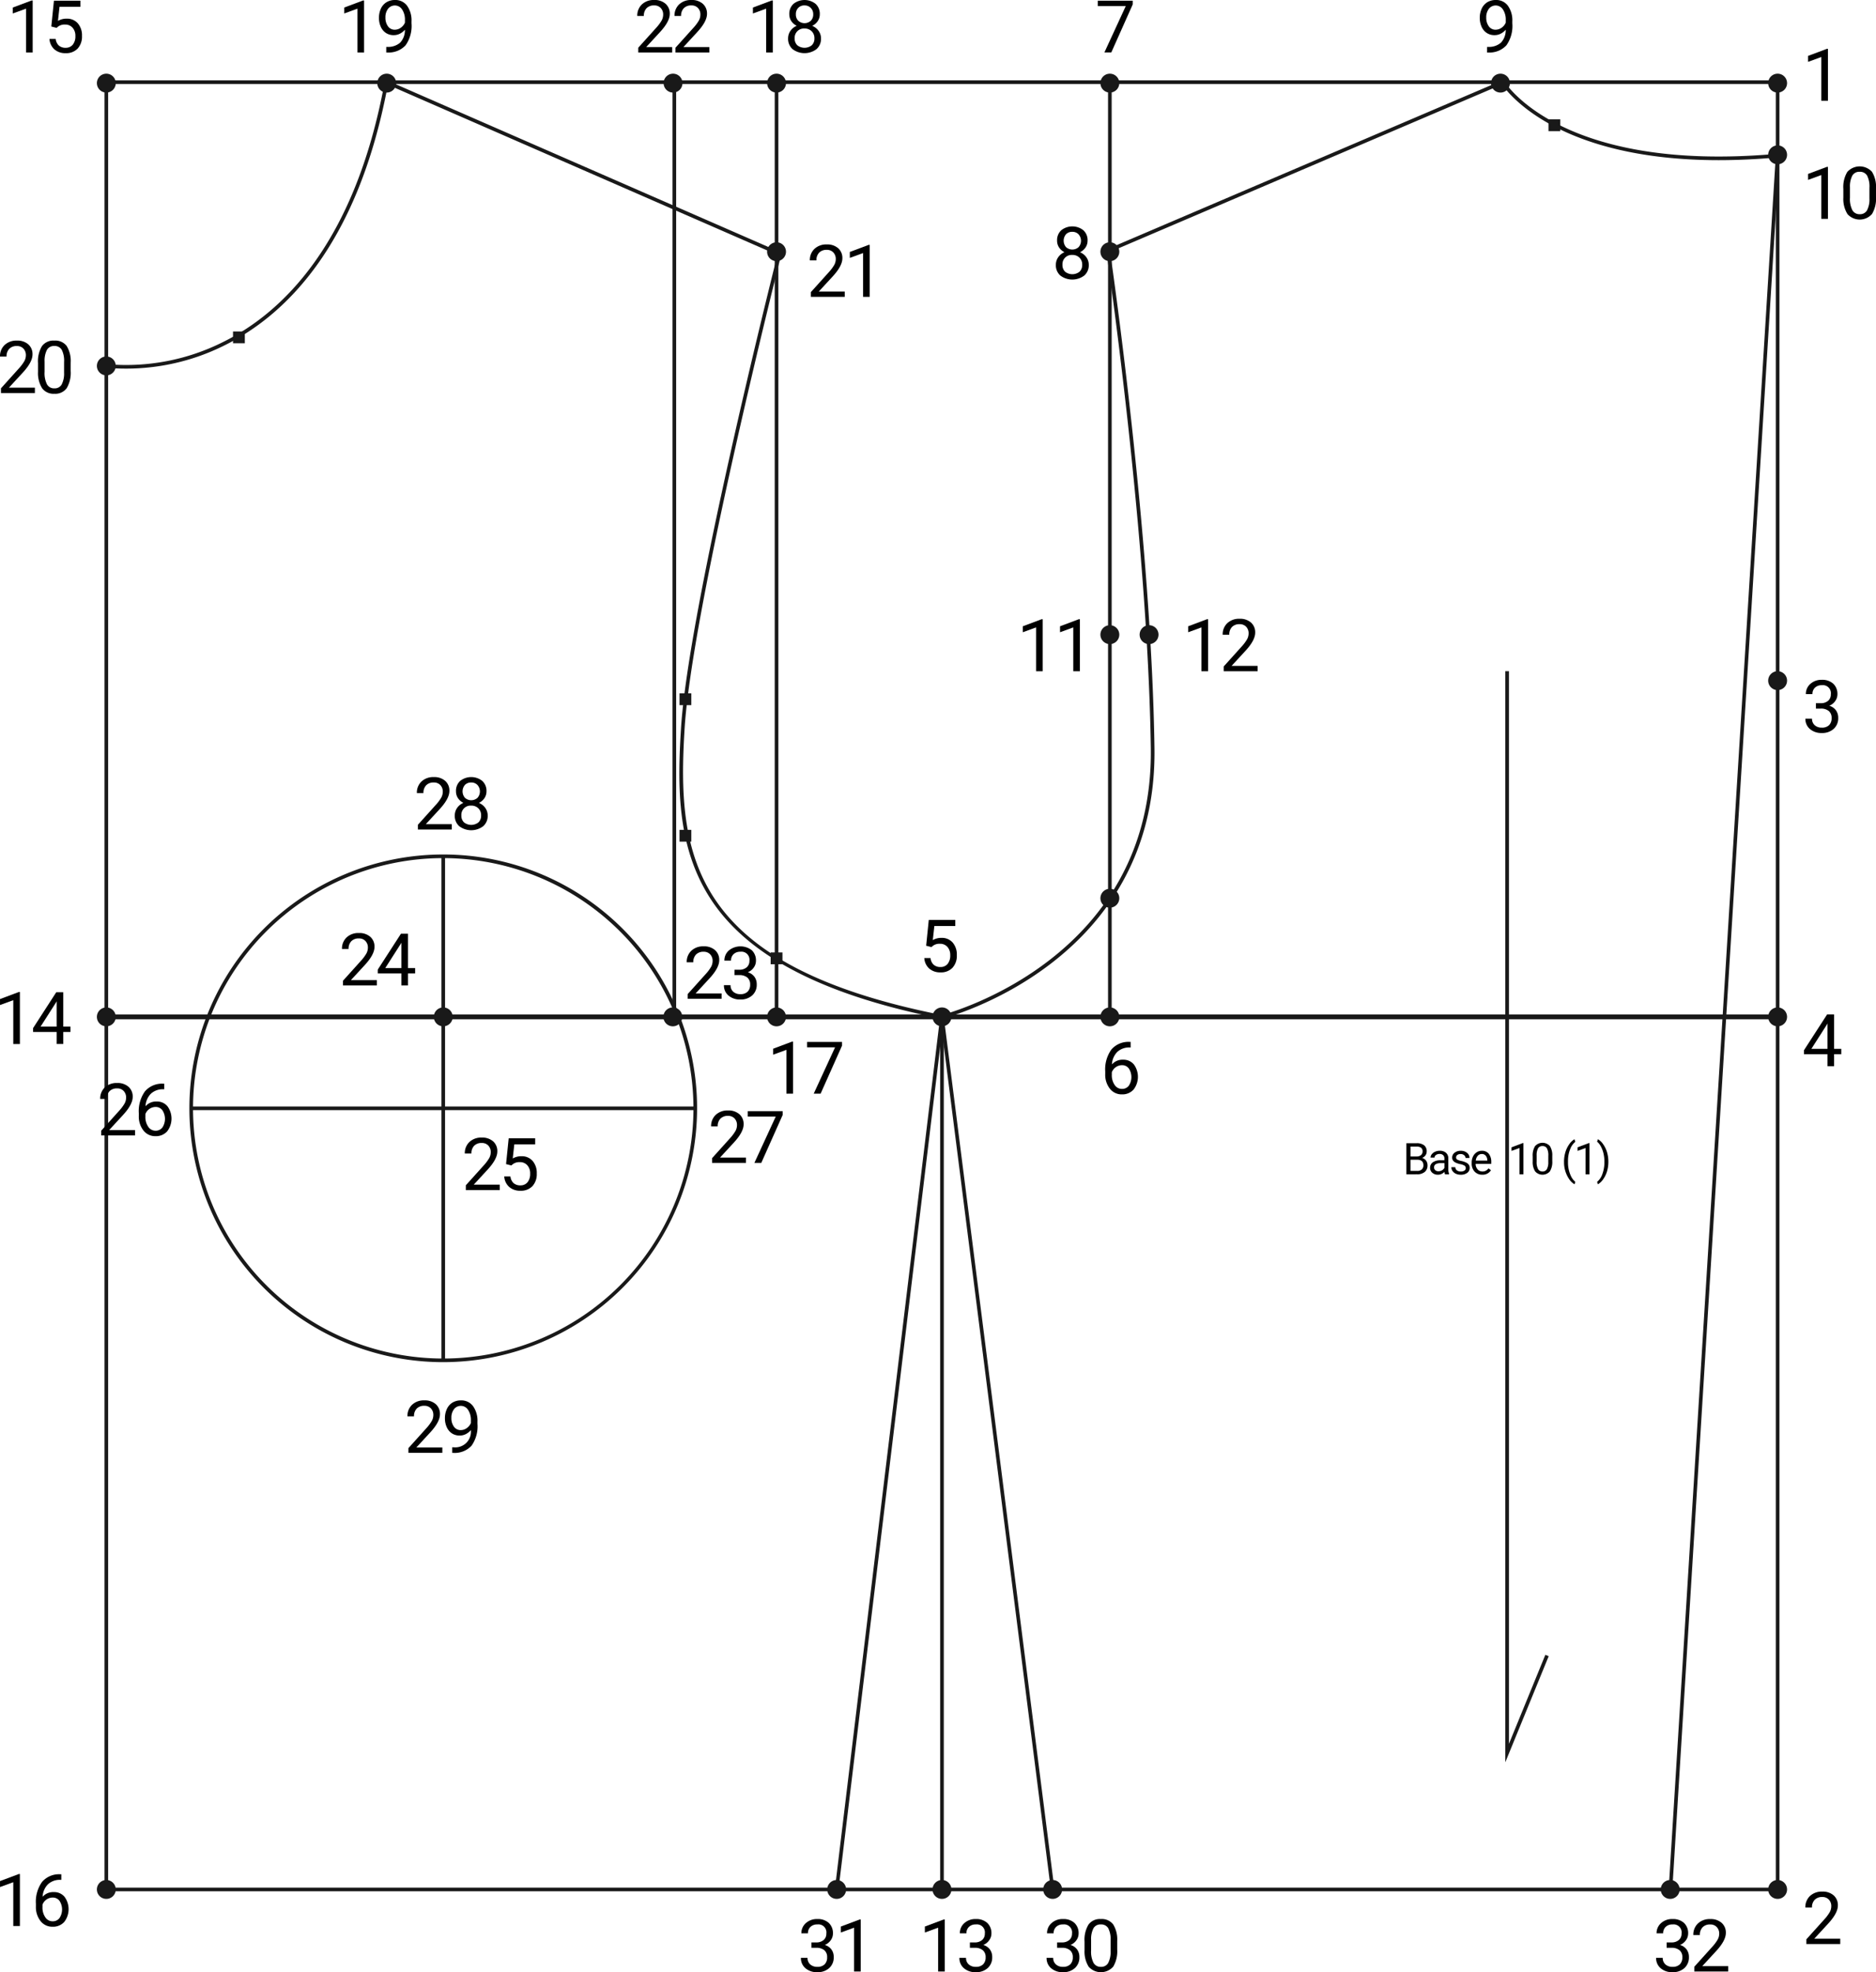 <svg xmlns="http://www.w3.org/2000/svg" xmlns:xlink="http://www.w3.org/1999/xlink" width="386.65" height="406.488" viewBox="0 0 386.65 406.488">
  <defs>
    <clipPath id="clip-path">
      <rect id="Rectángulo_6971" data-name="Rectángulo 6971" width="386.65" height="406.488" fill="none"/>
    </clipPath>
  </defs>
  <g id="Grupo_87747" data-name="Grupo 87747" transform="translate(-474 -1058)">
    <g id="Grupo_87745" data-name="Grupo 87745" transform="translate(474 1058)">
      <path id="Trazado_111885" data-name="Trazado 111885" d="M366.749,389.808H21.54V16.56H366.749Zm-344.46-.75H366V17.31H22.289Z" fill="#191919"/>
      <g id="Grupo_87744" data-name="Grupo 87744">
        <g id="Grupo_87743" data-name="Grupo 87743" clip-path="url(#clip-path)">
          <path id="Trazado_111886" data-name="Trazado 111886" d="M344.668,389.457l-.748-.047L365.972,32.478c-4.182.365-8.084.531-11.7.532-32.655,0-43.233-13.475-44.7-15.606L228.8,51.916c.648,4.478,8.535,59.76,9.139,102.29.629,44.4-43.261,55.638-43.705,55.746l-.08.02-.081-.016c-24.144-4.765-39.642-12.723-47.381-24.328-7.218-10.825-7.086-23.5-6.333-35.554,1.514-24.221,18.562-92.347,19.869-97.54L79.941,17.469c-6.295,33.683-21.675,47.757-33.5,53.63a45.32,45.32,0,0,1-24.587,4.69l.115-.742a44.543,44.543,0,0,0,24.176-4.639c11.709-5.83,26.964-19.851,33.143-53.54l.085-.465,81.733,35.7-.078.308c-.183.724-18.362,72.72-19.925,97.711-1.641,26.261,1.22,48.834,53.028,59.082,2.092-.549,43.662-12.074,43.054-54.987-.625-44.083-9.087-101.9-9.173-102.476l-.042-.286.265-.114,81.63-34.879.167.287c.111.19,11.573,18.985,56.3,14.944l.435-.039-.027.435Z" fill="#191919"/>
          <path id="Trazado_111887" data-name="Trazado 111887" d="M216.585,389.48,194.153,212.64l-21.34,176.838-.745-.09,21.7-179.845a.375.375,0,0,1,.371-.331h0a.376.376,0,0,1,.372.329l22.813,179.845Z" fill="#191919"/>
          <rect id="Rectángulo_6959" data-name="Rectángulo 6959" width="0.75" height="179.846" transform="translate(193.769 209.587)" fill="#191919"/>
          <rect id="Rectángulo_6960" data-name="Rectángulo 6960" width="344.459" height="1" transform="translate(21.915 209.088)" fill="#191919"/>
          <path id="Trazado_111888" data-name="Trazado 111888" d="M91.353,280.753a52.319,52.319,0,1,1,52.319-52.319,52.379,52.379,0,0,1-52.319,52.319m0-103.888a51.569,51.569,0,1,0,51.569,51.569,51.628,51.628,0,0,0-51.569-51.569" fill="#191919"/>
          <rect id="Rectángulo_6961" data-name="Rectángulo 6961" width="0.75" height="103.888" transform="translate(90.978 176.491)" fill="#191919"/>
          <rect id="Rectángulo_6962" data-name="Rectángulo 6962" width="0.75" height="192.652" transform="translate(228.371 16.936)" fill="#191919"/>
          <rect id="Rectángulo_6963" data-name="Rectángulo 6963" width="0.75" height="192.652" transform="translate(159.674 16.936)" fill="#191919"/>
          <rect id="Rectángulo_6964" data-name="Rectángulo 6964" width="0.75" height="192.652" transform="translate(138.608 17.244)" fill="#191919"/>
          <path id="Trazado_111889" data-name="Trazado 111889" d="M310.248,363.225V138.343H311V359.411l7.5-18.339.693.283Z" fill="#191919"/>
          <path id="Trazado_111890" data-name="Trazado 111890" d="M23.859,75.418a1.945,1.945,0,1,1-1.945-1.945,1.945,1.945,0,0,1,1.945,1.945" fill="#191919"/>
          <path id="Trazado_111891" data-name="Trazado 111891" d="M23.859,17.133a1.945,1.945,0,1,1-1.945-1.945,1.945,1.945,0,0,1,1.945,1.945" fill="#191919"/>
          <path id="Trazado_111892" data-name="Trazado 111892" d="M81.648,17.133A1.945,1.945,0,1,1,79.7,15.188a1.945,1.945,0,0,1,1.945,1.945" fill="#191919"/>
          <path id="Trazado_111893" data-name="Trazado 111893" d="M140.663,17.133a1.945,1.945,0,1,1-1.945-1.945,1.945,1.945,0,0,1,1.945,1.945" fill="#191919"/>
          <path id="Trazado_111894" data-name="Trazado 111894" d="M161.994,17.133a1.945,1.945,0,1,1-1.945-1.945,1.945,1.945,0,0,1,1.945,1.945" fill="#191919"/>
          <path id="Trazado_111895" data-name="Trazado 111895" d="M230.69,17.133a1.945,1.945,0,1,1-1.945-1.945,1.945,1.945,0,0,1,1.945,1.945" fill="#191919"/>
          <path id="Trazado_111896" data-name="Trazado 111896" d="M230.69,51.882a1.945,1.945,0,1,1-1.945-1.945,1.945,1.945,0,0,1,1.945,1.945" fill="#191919"/>
          <path id="Trazado_111897" data-name="Trazado 111897" d="M161.994,51.882a1.945,1.945,0,1,1-1.945-1.945,1.945,1.945,0,0,1,1.945,1.945" fill="#191919"/>
          <path id="Trazado_111898" data-name="Trazado 111898" d="M230.69,130.807a1.945,1.945,0,1,1-1.945-1.945,1.945,1.945,0,0,1,1.945,1.945" fill="#191919"/>
          <path id="Trazado_111899" data-name="Trazado 111899" d="M238.772,130.807a1.945,1.945,0,1,1-1.945-1.945,1.945,1.945,0,0,1,1.945,1.945" fill="#191919"/>
          <path id="Trazado_111900" data-name="Trazado 111900" d="M311.2,17.133a1.945,1.945,0,1,1-1.945-1.945,1.945,1.945,0,0,1,1.945,1.945" fill="#191919"/>
          <path id="Trazado_111901" data-name="Trazado 111901" d="M368.319,17.133a1.945,1.945,0,1,1-1.945-1.945,1.945,1.945,0,0,1,1.945,1.945" fill="#191919"/>
          <path id="Trazado_111902" data-name="Trazado 111902" d="M368.319,31.913a1.945,1.945,0,1,1-1.945-1.945,1.945,1.945,0,0,1,1.945,1.945" fill="#191919"/>
          <path id="Trazado_111903" data-name="Trazado 111903" d="M368.319,140.288a1.945,1.945,0,1,1-1.945-1.945,1.945,1.945,0,0,1,1.945,1.945" fill="#191919"/>
          <path id="Trazado_111904" data-name="Trazado 111904" d="M368.319,209.588a1.945,1.945,0,1,1-1.945-1.945,1.945,1.945,0,0,1,1.945,1.945" fill="#191919"/>
          <path id="Trazado_111905" data-name="Trazado 111905" d="M230.69,209.588a1.945,1.945,0,1,1-1.945-1.945,1.945,1.945,0,0,1,1.945,1.945" fill="#191919"/>
          <path id="Trazado_111906" data-name="Trazado 111906" d="M196.089,209.588a1.945,1.945,0,1,1-1.945-1.945,1.945,1.945,0,0,1,1.945,1.945" fill="#191919"/>
          <path id="Trazado_111907" data-name="Trazado 111907" d="M161.994,209.588a1.945,1.945,0,1,1-1.945-1.945,1.945,1.945,0,0,1,1.945,1.945" fill="#191919"/>
          <path id="Trazado_111908" data-name="Trazado 111908" d="M140.619,209.588a1.945,1.945,0,1,1-1.945-1.945,1.945,1.945,0,0,1,1.945,1.945" fill="#191919"/>
          <path id="Trazado_111909" data-name="Trazado 111909" d="M93.3,209.588a1.945,1.945,0,1,1-1.945-1.945,1.945,1.945,0,0,1,1.945,1.945" fill="#191919"/>
          <path id="Trazado_111910" data-name="Trazado 111910" d="M23.859,209.588a1.945,1.945,0,1,1-1.945-1.945,1.945,1.945,0,0,1,1.945,1.945" fill="#191919"/>
          <path id="Trazado_111911" data-name="Trazado 111911" d="M23.859,389.433a1.945,1.945,0,1,1-1.945-1.945,1.945,1.945,0,0,1,1.945,1.945" fill="#191919"/>
          <path id="Trazado_111912" data-name="Trazado 111912" d="M174.386,389.433a1.945,1.945,0,1,1-1.945-1.945,1.945,1.945,0,0,1,1.945,1.945" fill="#191919"/>
          <path id="Trazado_111913" data-name="Trazado 111913" d="M196.089,389.433a1.945,1.945,0,1,1-1.945-1.945,1.945,1.945,0,0,1,1.945,1.945" fill="#191919"/>
          <path id="Trazado_111914" data-name="Trazado 111914" d="M218.9,389.433a1.945,1.945,0,1,1-1.945-1.945,1.945,1.945,0,0,1,1.945,1.945" fill="#191919"/>
          <path id="Trazado_111915" data-name="Trazado 111915" d="M346.178,389.433a1.945,1.945,0,1,1-1.945-1.945,1.945,1.945,0,0,1,1.945,1.945" fill="#191919"/>
          <path id="Trazado_111916" data-name="Trazado 111916" d="M368.319,389.433a1.945,1.945,0,1,1-1.945-1.945,1.945,1.945,0,0,1,1.945,1.945" fill="#191919"/>
          <path id="Trazado_111917" data-name="Trazado 111917" d="M230.69,185.131a1.945,1.945,0,1,1-1.945-1.945,1.945,1.945,0,0,1,1.945,1.945" fill="#191919"/>
          <rect id="Rectángulo_6965" data-name="Rectángulo 6965" width="2.432" height="2.432" transform="translate(319.148 24.598)" fill="#191919"/>
          <rect id="Rectángulo_6966" data-name="Rectángulo 6966" width="2.432" height="2.432" transform="translate(48.027 68.318)" fill="#191919"/>
          <rect id="Rectángulo_6967" data-name="Rectángulo 6967" width="2.432" height="2.432" transform="translate(140.05 142.903)" fill="#191919"/>
          <rect id="Rectángulo_6968" data-name="Rectángulo 6968" width="2.432" height="2.432" transform="translate(140.05 171.039)" fill="#191919"/>
          <rect id="Rectángulo_6969" data-name="Rectángulo 6969" width="2.432" height="2.432" transform="translate(158.834 196.306)" fill="#191919"/>
          <rect id="Rectángulo_6970" data-name="Rectángulo 6970" width="103.888" height="0.75" transform="translate(39.409 228.059)" fill="#191919"/>
          <path id="Trazado_111918" data-name="Trazado 111918" d="M6.732,10.811H5.37V1.78l-2.732,1V1.553L6.52.1h.212Z"/>
          <path id="Trazado_111919" data-name="Trazado 111919" d="M10.575,5.464,11.117.147h5.464V1.4H12.267l-.322,2.908a3.434,3.434,0,0,1,1.779-.462,2.943,2.943,0,0,1,2.315.964,3.774,3.774,0,0,1,.857,2.6,3.645,3.645,0,0,1-.89,2.6,3.244,3.244,0,0,1-2.487.948,3.369,3.369,0,0,1-2.307-.784,3.129,3.129,0,0,1-1.018-2.167h1.282a2.149,2.149,0,0,0,.652,1.38,2.025,2.025,0,0,0,1.391.465A1.833,1.833,0,0,0,15,9.207a2.7,2.7,0,0,0,.538-1.78,2.481,2.481,0,0,0-.582-1.718,1.983,1.983,0,0,0-1.55-.648,2.239,2.239,0,0,0-1.391.388l-.359.293Z"/>
          <path id="Trazado_111920" data-name="Trazado 111920" d="M75.039,10.811H73.677V1.78l-2.732,1V1.553L74.827.1h.212Z"/>
          <path id="Trazado_111921" data-name="Trazado 111921" d="M83.451,6.123a3.31,3.31,0,0,1-1.014.813,2.754,2.754,0,0,1-1.293.308,2.85,2.85,0,0,1-1.608-.454,2.958,2.958,0,0,1-1.058-1.278,4.364,4.364,0,0,1-.373-1.821,4.437,4.437,0,0,1,.406-1.926A2.99,2.99,0,0,1,79.665.454,3.286,3.286,0,0,1,81.408,0,2.977,2.977,0,0,1,83.9,1.183a5.159,5.159,0,0,1,.912,3.226v.4A6.892,6.892,0,0,1,83.583,9.35a4.73,4.73,0,0,1-3.713,1.468h-.264V9.668h.286a3.733,3.733,0,0,0,2.578-.874,3.74,3.74,0,0,0,.981-2.671m-2.087,0a2.093,2.093,0,0,0,1.256-.417,2.472,2.472,0,0,0,.839-1.033V4.131a3.725,3.725,0,0,0-.579-2.168,1.769,1.769,0,0,0-2.9-.151,2.824,2.824,0,0,0-.542,1.806,2.939,2.939,0,0,0,.523,1.8,1.657,1.657,0,0,0,1.4.707"/>
          <path id="Trazado_111922" data-name="Trazado 111922" d="M138.533,10.811h-6.987V9.837l3.691-4.1a8.729,8.729,0,0,0,1.131-1.512,2.523,2.523,0,0,0,.312-1.205,1.914,1.914,0,0,0-.5-1.37,1.77,1.77,0,0,0-1.348-.534,2.093,2.093,0,0,0-1.571.575,2.192,2.192,0,0,0-.56,1.6h-1.355a3.145,3.145,0,0,1,.948-2.38A3.514,3.514,0,0,1,134.827,0a3.374,3.374,0,0,1,2.351.781,2.659,2.659,0,0,1,.864,2.076q0,1.575-2.007,3.75l-2.856,3.1h5.354Z"/>
          <path id="Trazado_111923" data-name="Trazado 111923" d="M146.206,10.811h-6.987V9.837l3.691-4.1a8.729,8.729,0,0,0,1.131-1.512,2.523,2.523,0,0,0,.312-1.205,1.914,1.914,0,0,0-.5-1.37,1.77,1.77,0,0,0-1.348-.534,2.093,2.093,0,0,0-1.571.575,2.192,2.192,0,0,0-.56,1.6h-1.355a3.145,3.145,0,0,1,.948-2.38A3.513,3.513,0,0,1,142.5,0a3.374,3.374,0,0,1,2.351.781,2.659,2.659,0,0,1,.864,2.076q0,1.575-2.007,3.75l-2.856,3.1h5.354Z"/>
          <path id="Trazado_111924" data-name="Trazado 111924" d="M159.274,10.811h-1.362V1.78l-2.732,1V1.553L159.062.1h.212Z"/>
          <path id="Trazado_111925" data-name="Trazado 111925" d="M168.961,2.93a2.48,2.48,0,0,1-.421,1.421,2.861,2.861,0,0,1-1.139.974,3.068,3.068,0,0,1,1.322,1.047,2.638,2.638,0,0,1,.487,1.56,2.787,2.787,0,0,1-.933,2.2,4.093,4.093,0,0,1-4.922,0,2.8,2.8,0,0,1-.927-2.2,2.712,2.712,0,0,1,.473-1.56,2.935,2.935,0,0,1,1.307-1.054,2.8,2.8,0,0,1-1.121-.974,2.517,2.517,0,0,1-.41-1.414,2.756,2.756,0,0,1,.864-2.138,3.67,3.67,0,0,1,4.552,0,2.748,2.748,0,0,1,.868,2.138M167.855,7.9a1.966,1.966,0,0,0-.568-1.459,2.014,2.014,0,0,0-1.483-.563A1.907,1.907,0,0,0,163.783,7.9a1.894,1.894,0,0,0,.538,1.428,2.4,2.4,0,0,0,2.992,0,1.889,1.889,0,0,0,.542-1.424m-2.036-6.791a1.749,1.749,0,0,0-1.292.5,1.811,1.811,0,0,0-.495,1.344,1.809,1.809,0,0,0,.487,1.315,1.934,1.934,0,0,0,2.6,0,1.809,1.809,0,0,0,.487-1.315,1.807,1.807,0,0,0-.505-1.326,1.727,1.727,0,0,0-1.282-.513"/>
          <path id="Trazado_111926" data-name="Trazado 111926" d="M7.192,81.009H.2v-.974l3.691-4.1a8.728,8.728,0,0,0,1.131-1.512,2.523,2.523,0,0,0,.312-1.2,1.914,1.914,0,0,0-.505-1.37,1.77,1.77,0,0,0-1.348-.534,2.093,2.093,0,0,0-1.571.575,2.192,2.192,0,0,0-.56,1.6H0a3.145,3.145,0,0,1,.948-2.38A3.514,3.514,0,0,1,3.486,70.2a3.374,3.374,0,0,1,2.351.781A2.659,2.659,0,0,1,6.7,73.055q0,1.575-2.007,3.75L1.838,79.9H7.192Z"/>
          <path id="Trazado_111927" data-name="Trazado 111927" d="M14.565,76.461A6.2,6.2,0,0,1,13.752,80a2.892,2.892,0,0,1-2.542,1.157,2.911,2.911,0,0,1-2.526-1.132,5.883,5.883,0,0,1-.85-3.38V74.835a6.062,6.062,0,0,1,.813-3.494A2.916,2.916,0,0,1,11.2,70.2a2.94,2.94,0,0,1,2.534,1.1,5.85,5.85,0,0,1,.835,3.4ZM13.21,74.608a4.974,4.974,0,0,0-.483-2.509,1.667,1.667,0,0,0-1.531-.787A1.64,1.64,0,0,0,9.68,72.1,4.839,4.839,0,0,0,9.189,74.5v2.168a5.041,5.041,0,0,0,.5,2.553,1.66,1.66,0,0,0,1.519.824,1.64,1.64,0,0,0,1.491-.776,4.876,4.876,0,0,0,.509-2.447Z"/>
          <path id="Trazado_111928" data-name="Trazado 111928" d="M93.112,170.972H86.125V170l3.691-4.1a8.729,8.729,0,0,0,1.131-1.512,2.523,2.523,0,0,0,.312-1.205,1.914,1.914,0,0,0-.505-1.37,1.77,1.77,0,0,0-1.348-.534,2.093,2.093,0,0,0-1.571.575,2.192,2.192,0,0,0-.56,1.6H85.92a3.145,3.145,0,0,1,.948-2.38,3.514,3.514,0,0,1,2.538-.909,3.374,3.374,0,0,1,2.351.781,2.659,2.659,0,0,1,.864,2.076q0,1.575-2.007,3.75l-2.856,3.1h5.354Z"/>
          <path id="Trazado_111929" data-name="Trazado 111929" d="M100.265,163.091a2.48,2.48,0,0,1-.421,1.421,2.861,2.861,0,0,1-1.139.974,3.063,3.063,0,0,1,1.322,1.048,2.633,2.633,0,0,1,.487,1.56,2.785,2.785,0,0,1-.933,2.2,4.093,4.093,0,0,1-4.922,0,2.8,2.8,0,0,1-.927-2.2,2.708,2.708,0,0,1,.473-1.56,2.93,2.93,0,0,1,1.307-1.055,2.8,2.8,0,0,1-1.121-.974,2.515,2.515,0,0,1-.41-1.414,2.756,2.756,0,0,1,.864-2.138,3.67,3.67,0,0,1,4.552,0,2.748,2.748,0,0,1,.868,2.138m-1.106,4.974a1.964,1.964,0,0,0-.568-1.458,2.011,2.011,0,0,0-1.483-.564,1.907,1.907,0,0,0-2.021,2.022,1.893,1.893,0,0,0,.538,1.428,2.4,2.4,0,0,0,2.992,0,1.889,1.889,0,0,0,.542-1.424m-2.036-6.79a1.748,1.748,0,0,0-1.292.494,2.045,2.045,0,0,0-.008,2.659,1.934,1.934,0,0,0,2.6,0,2,2,0,0,0-.018-2.64,1.723,1.723,0,0,0-1.282-.513"/>
          <path id="Trazado_111930" data-name="Trazado 111930" d="M174.108,61.187h-6.987v-.974l3.691-4.1a8.729,8.729,0,0,0,1.131-1.512,2.523,2.523,0,0,0,.312-1.2,1.914,1.914,0,0,0-.505-1.37,1.77,1.77,0,0,0-1.348-.534,2.093,2.093,0,0,0-1.571.575,2.192,2.192,0,0,0-.56,1.6h-1.355a3.145,3.145,0,0,1,.948-2.38,3.514,3.514,0,0,1,2.538-.909,3.374,3.374,0,0,1,2.351.781,2.659,2.659,0,0,1,.864,2.076q0,1.575-2.007,3.75l-2.856,3.1h5.354Z"/>
          <path id="Trazado_111931" data-name="Trazado 111931" d="M179.247,61.187h-1.362V52.156l-2.732,1V51.929l3.882-1.457h.212Z"/>
          <path id="Trazado_111932" data-name="Trazado 111932" d="M214.9,138.344h-1.362v-9.031l-2.732,1v-1.231l3.882-1.457h.212Z"/>
          <path id="Trazado_111933" data-name="Trazado 111933" d="M222.57,138.344h-1.362v-9.031l-2.732,1v-1.231l3.882-1.457h.212Z"/>
          <path id="Trazado_111934" data-name="Trazado 111934" d="M248.987,138.344h-1.362v-9.031l-2.733,1v-1.231l3.882-1.457h.213Z"/>
          <path id="Trazado_111935" data-name="Trazado 111935" d="M259.194,138.344h-6.987v-.974l3.691-4.1a8.728,8.728,0,0,0,1.131-1.512,2.521,2.521,0,0,0,.311-1.205,1.913,1.913,0,0,0-.5-1.37,1.77,1.77,0,0,0-1.348-.534,2.093,2.093,0,0,0-1.571.575,2.193,2.193,0,0,0-.561,1.6H252a3.142,3.142,0,0,1,.948-2.38,3.514,3.514,0,0,1,2.538-.909,3.376,3.376,0,0,1,2.351.781,2.659,2.659,0,0,1,.864,2.076q0,1.575-2.007,3.75l-2.856,3.1h5.354Z"/>
          <path id="Trazado_111936" data-name="Trazado 111936" d="M190.883,194.922l.542-5.317h5.464v1.252h-4.314l-.322,2.908a3.437,3.437,0,0,1,1.779-.462,2.943,2.943,0,0,1,2.315.964,3.774,3.774,0,0,1,.857,2.6,3.645,3.645,0,0,1-.89,2.6,3.244,3.244,0,0,1-2.487.948,3.365,3.365,0,0,1-2.306-.784,3.126,3.126,0,0,1-1.019-2.167h1.282a2.149,2.149,0,0,0,.652,1.38,2.025,2.025,0,0,0,1.391.465,1.833,1.833,0,0,0,1.484-.644,2.7,2.7,0,0,0,.538-1.78,2.481,2.481,0,0,0-.582-1.718,1.983,1.983,0,0,0-1.549-.648,2.24,2.24,0,0,0-1.392.388l-.359.293Z"/>
          <path id="Trazado_111937" data-name="Trazado 111937" d="M374.264,144.935h1.019a2.238,2.238,0,0,0,1.508-.505,1.687,1.687,0,0,0,.549-1.326,1.654,1.654,0,0,0-1.867-1.875,1.941,1.941,0,0,0-1.4.5,1.755,1.755,0,0,0-.524,1.329h-1.354a2.717,2.717,0,0,1,.926-2.1,3.373,3.373,0,0,1,2.355-.839,3.334,3.334,0,0,1,2.365.8,2.882,2.882,0,0,1,.858,2.219,2.339,2.339,0,0,1-.452,1.348,2.718,2.718,0,0,1-1.226.974,2.616,2.616,0,0,1,1.358.923,2.556,2.556,0,0,1,.481,1.575,2.907,2.907,0,0,1-.938,2.277,3.509,3.509,0,0,1-2.439.843,3.6,3.6,0,0,1-2.443-.813,2.7,2.7,0,0,1-.941-2.146h1.362a1.744,1.744,0,0,0,.55,1.347,2.089,2.089,0,0,0,1.472.506,2.052,2.052,0,0,0,1.5-.513,1.977,1.977,0,0,0,.519-1.472,1.792,1.792,0,0,0-.571-1.428,2.489,2.489,0,0,0-1.647-.513h-1.019Z"/>
          <path id="Trazado_111938" data-name="Trazado 111938" d="M378.014,216.172h1.479v1.1h-1.479v2.476h-1.363v-2.476H371.8v-.8l4.776-7.391h1.442Zm-4.679,0h3.316v-5.229l-.161.292Z"/>
          <path id="Trazado_111939" data-name="Trazado 111939" d="M379.282,400.683H372.3v-.974l3.691-4.1a8.728,8.728,0,0,0,1.131-1.513,2.521,2.521,0,0,0,.311-1.2,1.909,1.909,0,0,0-.5-1.369,1.767,1.767,0,0,0-1.348-.535,2.093,2.093,0,0,0-1.571.575,2.2,2.2,0,0,0-.561,1.6H372.09a3.142,3.142,0,0,1,.948-2.381,3.513,3.513,0,0,1,2.538-.909,3.376,3.376,0,0,1,2.351.781,2.659,2.659,0,0,1,.864,2.076q0,1.575-2.007,3.75l-2.856,3.1h5.354Z"/>
          <path id="Trazado_111940" data-name="Trazado 111940" d="M343.5,400.35h1.017a2.238,2.238,0,0,0,1.508-.505,1.686,1.686,0,0,0,.55-1.326,1.654,1.654,0,0,0-1.868-1.875,1.937,1.937,0,0,0-1.4.5,1.75,1.75,0,0,0-.525,1.329h-1.355a2.714,2.714,0,0,1,.927-2.105,3.373,3.373,0,0,1,2.354-.839,3.336,3.336,0,0,1,2.366.8,2.88,2.88,0,0,1,.858,2.219,2.34,2.34,0,0,1-.452,1.348,2.712,2.712,0,0,1-1.225.975,2.623,2.623,0,0,1,1.358.922,2.568,2.568,0,0,1,.479,1.575,2.91,2.91,0,0,1-.938,2.278,3.511,3.511,0,0,1-2.438.842,3.605,3.605,0,0,1-2.443-.813,2.7,2.7,0,0,1-.941-2.146h1.362a1.743,1.743,0,0,0,.549,1.347,2.091,2.091,0,0,0,1.473.506,2.053,2.053,0,0,0,1.5-.512,1.981,1.981,0,0,0,.521-1.473,1.789,1.789,0,0,0-.572-1.428,2.493,2.493,0,0,0-1.648-.513H343.5Z"/>
          <path id="Trazado_111941" data-name="Trazado 111941" d="M356.188,406.342H349.2v-.974l3.691-4.1a8.8,8.8,0,0,0,1.132-1.513,2.533,2.533,0,0,0,.311-1.2,1.91,1.91,0,0,0-.505-1.369,1.767,1.767,0,0,0-1.348-.535,2.09,2.09,0,0,0-1.57.575,2.2,2.2,0,0,0-.561,1.6H349a3.143,3.143,0,0,1,.949-2.381,3.511,3.511,0,0,1,2.537-.909,3.379,3.379,0,0,1,2.352.781,2.659,2.659,0,0,1,.864,2.076q0,1.575-2.007,3.75l-2.857,3.1h5.354Z"/>
          <path id="Trazado_111942" data-name="Trazado 111942" d="M217.87,400.35h1.018a2.238,2.238,0,0,0,1.508-.505,1.686,1.686,0,0,0,.55-1.326,1.654,1.654,0,0,0-1.868-1.875,1.942,1.942,0,0,0-1.4.5,1.753,1.753,0,0,0-.524,1.329H215.8a2.714,2.714,0,0,1,.927-2.105,3.373,3.373,0,0,1,2.354-.839,3.336,3.336,0,0,1,2.366.8,2.882,2.882,0,0,1,.857,2.219,2.338,2.338,0,0,1-.451,1.348,2.72,2.72,0,0,1-1.226.975,2.619,2.619,0,0,1,1.358.922,2.562,2.562,0,0,1,.48,1.575,2.91,2.91,0,0,1-.938,2.278,3.51,3.51,0,0,1-2.438.842,3.6,3.6,0,0,1-2.443-.813,2.7,2.7,0,0,1-.941-2.146h1.362a1.743,1.743,0,0,0,.549,1.347,2.091,2.091,0,0,0,1.473.506,2.053,2.053,0,0,0,1.5-.512,1.98,1.98,0,0,0,.52-1.473,1.792,1.792,0,0,0-.571-1.428,2.492,2.492,0,0,0-1.648-.513H217.87Z"/>
          <path id="Trazado_111943" data-name="Trazado 111943" d="M230.259,401.794a6.2,6.2,0,0,1-.813,3.537,3.378,3.378,0,0,1-5.068.025,5.883,5.883,0,0,1-.85-3.38v-1.808a6.063,6.063,0,0,1,.814-3.495,2.913,2.913,0,0,1,2.548-1.142,2.943,2.943,0,0,1,2.535,1.1,5.857,5.857,0,0,1,.834,3.4ZM228.9,399.94a4.974,4.974,0,0,0-.483-2.509,1.666,1.666,0,0,0-1.531-.787,1.643,1.643,0,0,0-1.516.784,4.842,4.842,0,0,0-.491,2.409v2.168a5.041,5.041,0,0,0,.5,2.553,1.661,1.661,0,0,0,1.52.824,1.636,1.636,0,0,0,1.49-.776,4.874,4.874,0,0,0,.509-2.446Z"/>
          <path id="Trazado_111944" data-name="Trazado 111944" d="M194.714,406.341h-1.362v-9.03l-2.733,1v-1.231l3.882-1.457h.213Z"/>
          <path id="Trazado_111945" data-name="Trazado 111945" d="M199.9,400.35h1.019a2.238,2.238,0,0,0,1.508-.505,1.686,1.686,0,0,0,.549-1.326,1.654,1.654,0,0,0-1.867-1.875,1.946,1.946,0,0,0-1.4.5,1.756,1.756,0,0,0-.524,1.329h-1.354a2.717,2.717,0,0,1,.926-2.105,3.377,3.377,0,0,1,2.355-.839,3.334,3.334,0,0,1,2.365.8,2.883,2.883,0,0,1,.858,2.219,2.34,2.34,0,0,1-.452,1.348,2.72,2.72,0,0,1-1.226.975,2.615,2.615,0,0,1,1.358.922,2.556,2.556,0,0,1,.481,1.575,2.91,2.91,0,0,1-.938,2.278,3.513,3.513,0,0,1-2.439.842,3.6,3.6,0,0,1-2.443-.813,2.7,2.7,0,0,1-.941-2.146H199.1a1.744,1.744,0,0,0,.55,1.347,2.089,2.089,0,0,0,1.472.506,2.056,2.056,0,0,0,1.5-.512,1.98,1.98,0,0,0,.519-1.473,1.792,1.792,0,0,0-.571-1.428,2.49,2.49,0,0,0-1.647-.513H199.9Z"/>
          <path id="Trazado_111946" data-name="Trazado 111946" d="M167.238,400.35h1.018a2.239,2.239,0,0,0,1.509-.505,1.689,1.689,0,0,0,.549-1.326,1.654,1.654,0,0,0-1.868-1.875,1.945,1.945,0,0,0-1.4.5,1.756,1.756,0,0,0-.524,1.329h-1.355a2.718,2.718,0,0,1,.927-2.105,3.373,3.373,0,0,1,2.354-.839,3.336,3.336,0,0,1,2.366.8,2.882,2.882,0,0,1,.857,2.219,2.338,2.338,0,0,1-.451,1.348,2.72,2.72,0,0,1-1.226.975,2.619,2.619,0,0,1,1.358.922,2.562,2.562,0,0,1,.48,1.575,2.91,2.91,0,0,1-.937,2.278,3.513,3.513,0,0,1-2.439.842,3.6,3.6,0,0,1-2.443-.813,2.7,2.7,0,0,1-.941-2.146h1.362a1.74,1.74,0,0,0,.55,1.347,2.089,2.089,0,0,0,1.472.506,2.052,2.052,0,0,0,1.5-.512,1.976,1.976,0,0,0,.52-1.473,1.792,1.792,0,0,0-.571-1.428,2.491,2.491,0,0,0-1.648-.513h-1.018Z"/>
          <path id="Trazado_111947" data-name="Trazado 111947" d="M177.394,406.341h-1.362v-9.03l-2.732,1v-1.231l3.882-1.457h.212Z"/>
          <path id="Trazado_111948" data-name="Trazado 111948" d="M233.027,214.74v1.151h-.249a3.567,3.567,0,0,0-2.519.937,3.9,3.9,0,0,0-1.084,2.556,2.89,2.89,0,0,1,2.3-.967,2.765,2.765,0,0,1,2.223.982,4.3,4.3,0,0,1-.066,5.17,3.09,3.09,0,0,1-2.406.99,3.043,3.043,0,0,1-2.483-1.176,4.655,4.655,0,0,1-.952-3.028v-.521a7.013,7.013,0,0,1,1.256-4.5,4.614,4.614,0,0,1,3.739-1.594Zm-1.779,4.8a2.279,2.279,0,0,0-2.1,1.465v.5a3.5,3.5,0,0,0,.593,2.124,1.78,1.78,0,0,0,1.48.806,1.725,1.725,0,0,0,1.439-.674,3.24,3.24,0,0,0-.007-3.541,1.7,1.7,0,0,0-1.41-.678"/>
          <path id="Trazado_111949" data-name="Trazado 111949" d="M163.444,225.412h-1.362v-9.031l-2.732,1v-1.231l3.882-1.458h.212Z"/>
          <path id="Trazado_111950" data-name="Trazado 111950" d="M173.549,215.51l-4.417,9.9h-1.42l4.4-9.55h-5.771v-1.114h7.207Z"/>
          <path id="Trazado_111951" data-name="Trazado 111951" d="M153.749,239.684h-6.987v-.974l3.691-4.1a8.728,8.728,0,0,0,1.131-1.513,2.523,2.523,0,0,0,.312-1.2,1.91,1.91,0,0,0-.5-1.369,1.767,1.767,0,0,0-1.348-.535,2.093,2.093,0,0,0-1.571.575,2.2,2.2,0,0,0-.56,1.6h-1.355a3.146,3.146,0,0,1,.948-2.381,3.513,3.513,0,0,1,2.538-.909,3.374,3.374,0,0,1,2.351.781,2.659,2.659,0,0,1,.864,2.076q0,1.575-2.007,3.75l-2.856,3.1h5.354Z"/>
          <path id="Trazado_111952" data-name="Trazado 111952" d="M161.32,229.782l-4.417,9.9h-1.42l4.4-9.55h-5.771V229.02h7.207Z"/>
          <path id="Trazado_111953" data-name="Trazado 111953" d="M103,245.276H96.008V244.3l3.691-4.1a8.728,8.728,0,0,0,1.131-1.512,2.523,2.523,0,0,0,.312-1.205,1.912,1.912,0,0,0-.5-1.37,1.766,1.766,0,0,0-1.348-.534,2.089,2.089,0,0,0-1.571.575,2.192,2.192,0,0,0-.56,1.6H95.8a3.144,3.144,0,0,1,.948-2.38,3.514,3.514,0,0,1,2.538-.909,3.374,3.374,0,0,1,2.351.781,2.659,2.659,0,0,1,.864,2.076q0,1.575-2.007,3.75l-2.856,3.1H103Z"/>
          <path id="Trazado_111954" data-name="Trazado 111954" d="M104.3,239.929l.542-5.317h5.464v1.252H106l-.322,2.908a3.434,3.434,0,0,1,1.779-.462,2.94,2.94,0,0,1,2.315.964,3.772,3.772,0,0,1,.857,2.6,3.647,3.647,0,0,1-.89,2.6,3.244,3.244,0,0,1-2.487.948,3.374,3.374,0,0,1-2.307-.784,3.13,3.13,0,0,1-1.018-2.168H105.2a2.152,2.152,0,0,0,.652,1.381,2.025,2.025,0,0,0,1.391.465,1.831,1.831,0,0,0,1.484-.645,2.7,2.7,0,0,0,.538-1.779,2.481,2.481,0,0,0-.582-1.718,1.983,1.983,0,0,0-1.55-.648,2.239,2.239,0,0,0-1.391.388l-.359.293Z"/>
          <path id="Trazado_111955" data-name="Trazado 111955" d="M27.843,234.026H20.856v-.975l3.691-4.1a8.728,8.728,0,0,0,1.131-1.512,2.523,2.523,0,0,0,.312-1.205,1.912,1.912,0,0,0-.5-1.37,1.766,1.766,0,0,0-1.348-.534,2.089,2.089,0,0,0-1.571.575,2.192,2.192,0,0,0-.56,1.6H20.651a3.144,3.144,0,0,1,.948-2.38,3.514,3.514,0,0,1,2.538-.909,3.374,3.374,0,0,1,2.351.781,2.659,2.659,0,0,1,.864,2.076q0,1.575-2.007,3.75l-2.856,3.1h5.354Z"/>
          <path id="Trazado_111956" data-name="Trazado 111956" d="M33.846,223.354v1.151H33.6a3.568,3.568,0,0,0-2.52.937A3.9,3.9,0,0,0,29.993,228a2.891,2.891,0,0,1,2.3-.967,2.763,2.763,0,0,1,2.223.982,4.3,4.3,0,0,1-.066,5.17,3.087,3.087,0,0,1-2.406.99A3.045,3.045,0,0,1,29.561,233a4.655,4.655,0,0,1-.952-3.028v-.521a7.013,7.013,0,0,1,1.256-4.5,4.614,4.614,0,0,1,3.739-1.594Zm-1.78,4.8a2.279,2.279,0,0,0-2.1,1.465v.5a3.5,3.5,0,0,0,.594,2.124,1.777,1.777,0,0,0,1.479.806,1.723,1.723,0,0,0,1.439-.674,3.235,3.235,0,0,0-.007-3.541,1.7,1.7,0,0,0-1.41-.678"/>
          <path id="Trazado_111957" data-name="Trazado 111957" d="M91.168,299.443H84.181v-.974l3.691-4.1A8.729,8.729,0,0,0,89,292.855a2.523,2.523,0,0,0,.312-1.205,1.91,1.91,0,0,0-.505-1.369,1.767,1.767,0,0,0-1.348-.535,2.093,2.093,0,0,0-1.571.575,2.2,2.2,0,0,0-.56,1.6H83.976a3.146,3.146,0,0,1,.948-2.381,3.514,3.514,0,0,1,2.538-.909,3.374,3.374,0,0,1,2.351.781,2.659,2.659,0,0,1,.864,2.076q0,1.575-2.007,3.75l-2.856,3.1h5.354Z"/>
          <path id="Trazado_111958" data-name="Trazado 111958" d="M97.046,294.756a3.31,3.31,0,0,1-1.014.813,2.742,2.742,0,0,1-1.293.308,2.842,2.842,0,0,1-1.608-.454,2.958,2.958,0,0,1-1.058-1.278,4.364,4.364,0,0,1-.373-1.821,4.432,4.432,0,0,1,.406-1.925,2.987,2.987,0,0,1,1.154-1.312A3.286,3.286,0,0,1,95,288.633a2.977,2.977,0,0,1,2.494,1.183,5.159,5.159,0,0,1,.912,3.226v.4a6.892,6.892,0,0,1-1.231,4.545,4.723,4.723,0,0,1-3.713,1.468H93.2V298.3h.286a3.226,3.226,0,0,0,3.559-3.545m-2.087,0a2.093,2.093,0,0,0,1.256-.417,2.465,2.465,0,0,0,.839-1.033v-.542a3.725,3.725,0,0,0-.579-2.168,1.769,1.769,0,0,0-2.9-.151,2.824,2.824,0,0,0-.542,1.806,2.939,2.939,0,0,0,.523,1.8,1.657,1.657,0,0,0,1.4.707"/>
          <path id="Trazado_111959" data-name="Trazado 111959" d="M148.723,205.86h-6.987v-.974l3.691-4.1a8.767,8.767,0,0,0,1.131-1.512,2.523,2.523,0,0,0,.312-1.205,1.912,1.912,0,0,0-.5-1.37,1.767,1.767,0,0,0-1.348-.535,2.093,2.093,0,0,0-1.571.575,2.2,2.2,0,0,0-.56,1.6h-1.355a3.148,3.148,0,0,1,.948-2.381,3.517,3.517,0,0,1,2.538-.908,3.379,3.379,0,0,1,2.351.78,2.661,2.661,0,0,1,.864,2.076q0,1.575-2.007,3.75l-2.856,3.1h5.354Z"/>
          <path id="Trazado_111960" data-name="Trazado 111960" d="M151.378,199.869H152.4a2.239,2.239,0,0,0,1.509-.505,1.69,1.69,0,0,0,.549-1.326,1.654,1.654,0,0,0-1.868-1.875,1.94,1.94,0,0,0-1.4.5,1.755,1.755,0,0,0-.524,1.329H149.3a2.718,2.718,0,0,1,.927-2.1,3.812,3.812,0,0,1,4.72-.041,2.881,2.881,0,0,1,.857,2.219,2.338,2.338,0,0,1-.451,1.348,2.718,2.718,0,0,1-1.226.974,2.62,2.62,0,0,1,1.358.923,2.562,2.562,0,0,1,.48,1.575,2.906,2.906,0,0,1-.937,2.277,3.508,3.508,0,0,1-2.439.842,3.6,3.6,0,0,1-2.443-.812,2.7,2.7,0,0,1-.941-2.146h1.362a1.74,1.74,0,0,0,.55,1.347,2.089,2.089,0,0,0,1.472.506,2.048,2.048,0,0,0,1.5-.513,1.974,1.974,0,0,0,.52-1.472,1.792,1.792,0,0,0-.571-1.428,2.491,2.491,0,0,0-1.648-.513h-1.018Z"/>
          <path id="Trazado_111961" data-name="Trazado 111961" d="M77.676,203.114H70.689v-.974l3.691-4.1a8.728,8.728,0,0,0,1.131-1.512,2.523,2.523,0,0,0,.312-1.205,1.914,1.914,0,0,0-.5-1.37,1.77,1.77,0,0,0-1.348-.534,2.093,2.093,0,0,0-1.571.575,2.192,2.192,0,0,0-.56,1.6H70.484a3.145,3.145,0,0,1,.948-2.38,3.514,3.514,0,0,1,2.538-.909,3.374,3.374,0,0,1,2.351.781,2.659,2.659,0,0,1,.864,2.076q0,1.575-2.007,3.75l-2.856,3.1h5.354Z"/>
          <path id="Trazado_111962" data-name="Trazado 111962" d="M84.081,199.532h1.48v1.106h-1.48v2.476H82.719v-2.476H77.863v-.8l4.775-7.391h1.443Zm-4.68,0h3.318V194.3l-.161.292Z"/>
          <path id="Trazado_111963" data-name="Trazado 111963" d="M4.1,215.179H2.736v-9.031l-2.732,1v-1.231l3.882-1.458H4.1Z"/>
          <path id="Trazado_111964" data-name="Trazado 111964" d="M13.038,211.6h1.48V212.7h-1.48v2.476H11.676V212.7H6.82v-.8l4.775-7.39h1.443Zm-4.68,0h3.318v-5.229l-.161.292Z"/>
          <path id="Trazado_111965" data-name="Trazado 111965" d="M4.1,396.969H2.736v-9.03l-2.732,1v-1.231l3.882-1.457H4.1Z"/>
          <path id="Trazado_111966" data-name="Trazado 111966" d="M12.635,386.3v1.15h-.249a3.569,3.569,0,0,0-2.52.937,3.9,3.9,0,0,0-1.083,2.557,2.888,2.888,0,0,1,2.3-.967,2.765,2.765,0,0,1,2.224.982,4.3,4.3,0,0,1-.066,5.17,3.09,3.09,0,0,1-2.407.989,3.041,3.041,0,0,1-2.482-1.176,4.65,4.65,0,0,1-.953-3.028v-.52a7.018,7.018,0,0,1,1.257-4.5,4.613,4.613,0,0,1,3.738-1.593Zm-1.779,4.8a2.275,2.275,0,0,0-2.1,1.465v.5a3.5,3.5,0,0,0,.594,2.124,1.778,1.778,0,0,0,1.479.806,1.725,1.725,0,0,0,1.44-.674,3.237,3.237,0,0,0-.007-3.542,1.706,1.706,0,0,0-1.41-.677"/>
          <path id="Trazado_111967" data-name="Trazado 111967" d="M289.862,242.029v-6.4h2.092a2.427,2.427,0,0,1,1.566.43,1.553,1.553,0,0,1,.526,1.275,1.3,1.3,0,0,1-.255.793,1.651,1.651,0,0,1-.694.534,1.483,1.483,0,0,1,.819.552,1.582,1.582,0,0,1,.3.968,1.711,1.711,0,0,1-.558,1.354,2.309,2.309,0,0,1-1.578.492Zm.844-3.67h1.274a1.332,1.332,0,0,0,.885-.277.928.928,0,0,0,.332-.753.916.916,0,0,0-.307-.769,1.51,1.51,0,0,0-.936-.24h-1.248Zm0,.677v2.3H292.1a1.344,1.344,0,0,0,.929-.305,1.074,1.074,0,0,0,.341-.842q0-1.155-1.257-1.156Z"/>
          <path id="Trazado_111968" data-name="Trazado 111968" d="M297.823,242.029a1.726,1.726,0,0,1-.115-.5,1.812,1.812,0,0,1-1.353.589,1.679,1.679,0,0,1-1.153-.4,1.288,1.288,0,0,1-.452-1.009,1.345,1.345,0,0,1,.566-1.154,2.658,2.658,0,0,1,1.588-.411h.791v-.374a.912.912,0,0,0-.255-.678,1.025,1.025,0,0,0-.751-.253,1.191,1.191,0,0,0-.73.219.652.652,0,0,0-.3.533h-.817a1.118,1.118,0,0,1,.253-.688,1.706,1.706,0,0,1,.686-.525,2.3,2.3,0,0,1,.951-.194,1.881,1.881,0,0,1,1.288.411,1.484,1.484,0,0,1,.483,1.131v2.189a2.687,2.687,0,0,0,.167,1.042v.07Zm-1.35-.62a1.431,1.431,0,0,0,.726-.2,1.2,1.2,0,0,0,.5-.515v-.975h-.637q-1.494,0-1.494.875a.739.739,0,0,0,.255.6.974.974,0,0,0,.654.215"/>
          <path id="Trazado_111969" data-name="Trazado 111969" d="M302.1,240.767a.6.6,0,0,0-.248-.512,2.406,2.406,0,0,0-.866-.314,4.1,4.1,0,0,1-.98-.317,1.384,1.384,0,0,1-.536-.439,1.049,1.049,0,0,1-.174-.606,1.235,1.235,0,0,1,.494-.989,1.937,1.937,0,0,1,1.264-.4,1.988,1.988,0,0,1,1.312.417,1.326,1.326,0,0,1,.5,1.068h-.818a.736.736,0,0,0-.284-.576,1.062,1.062,0,0,0-.714-.241,1.11,1.11,0,0,0-.694.193.608.608,0,0,0-.25.505.493.493,0,0,0,.232.444,2.856,2.856,0,0,0,.842.286,4.351,4.351,0,0,1,.986.325,1.447,1.447,0,0,1,.561.455,1.123,1.123,0,0,1,.182.648,1.216,1.216,0,0,1-.509,1.022,2.138,2.138,0,0,1-1.324.385,2.39,2.39,0,0,1-1.01-.2,1.639,1.639,0,0,1-.688-.564,1.36,1.36,0,0,1-.248-.785h.813a.841.841,0,0,0,.327.648,1.268,1.268,0,0,0,.806.24,1.308,1.308,0,0,0,.741-.187.574.574,0,0,0,.279-.5"/>
          <path id="Trazado_111970" data-name="Trazado 111970" d="M305.5,242.117a2.081,2.081,0,0,1-1.574-.635,2.36,2.36,0,0,1-.606-1.7v-.15a2.863,2.863,0,0,1,.269-1.262,2.117,2.117,0,0,1,.756-.871,1.906,1.906,0,0,1,1.053-.314,1.779,1.779,0,0,1,1.441.61,2.646,2.646,0,0,1,.515,1.749v.339h-3.222a1.687,1.687,0,0,0,.412,1.136,1.288,1.288,0,0,0,1,.433,1.416,1.416,0,0,0,.729-.176,1.83,1.83,0,0,0,.522-.466l.5.387a2,2,0,0,1-1.793.919m-.1-4.263a1.082,1.082,0,0,0-.826.358,1.736,1.736,0,0,0-.413,1h2.382v-.061a1.55,1.55,0,0,0-.334-.96,1.02,1.02,0,0,0-.809-.341"/>
          <path id="Trazado_111971" data-name="Trazado 111971" d="M313.986,242.029h-.817V236.61l-1.64.6v-.739l2.329-.875h.128Z"/>
          <path id="Trazado_111972" data-name="Trazado 111972" d="M319.93,239.3a3.722,3.722,0,0,1-.488,2.123,2.026,2.026,0,0,1-3.041.016,3.534,3.534,0,0,1-.51-2.028v-1.086a3.626,3.626,0,0,1,.489-2.1,2.061,2.061,0,0,1,3.049-.024,3.5,3.5,0,0,1,.5,2.041Zm-.813-1.111a2.984,2.984,0,0,0-.29-1.505,1,1,0,0,0-.918-.473.986.986,0,0,0-.91.47,2.908,2.908,0,0,0-.294,1.446v1.3a3.014,3.014,0,0,0,.3,1.532,1,1,0,0,0,.912.494.984.984,0,0,0,.894-.466,2.921,2.921,0,0,0,.3-1.468Z"/>
          <path id="Trazado_111973" data-name="Trazado 111973" d="M322.352,239.431a6.765,6.765,0,0,1,.267-1.907,5.492,5.492,0,0,1,.793-1.661,3.367,3.367,0,0,1,1.093-1.055l.167.536a3.5,3.5,0,0,0-1.051,1.5,6.511,6.511,0,0,0-.452,2.264l0,.373a6.549,6.549,0,0,0,.62,2.944,3.523,3.523,0,0,0,.887,1.169l-.167.5a3.494,3.494,0,0,1-1.116-1.09,6.111,6.111,0,0,1-1.037-3.573"/>
          <path id="Trazado_111974" data-name="Trazado 111974" d="M327.6,242.029h-.817V236.61l-1.639.6v-.739l2.329-.875h.127Z"/>
          <path id="Trazado_111975" data-name="Trazado 111975" d="M331.489,239.475a6.778,6.778,0,0,1-.257,1.879,5.537,5.537,0,0,1-.786,1.659,3.454,3.454,0,0,1-1.11,1.081l-.171-.5a3.548,3.548,0,0,0,1.088-1.61,6.994,6.994,0,0,0,.419-2.424v-.141a7.237,7.237,0,0,0-.194-1.716,5.8,5.8,0,0,0-.538-1.421,3.28,3.28,0,0,0-.775-.98l.171-.5a3.439,3.439,0,0,1,1.105,1.072,5.589,5.589,0,0,1,.787,1.658,6.959,6.959,0,0,1,.261,1.937"/>
          <path id="Trazado_111976" data-name="Trazado 111976" d="M233.46.908l-4.417,9.9h-1.421l4.4-9.55h-5.771V.146h7.207Z"/>
          <path id="Trazado_111977" data-name="Trazado 111977" d="M310.333,6.123a3.3,3.3,0,0,1-1.015.813,2.747,2.747,0,0,1-1.292.308,2.85,2.85,0,0,1-1.608-.454,2.958,2.958,0,0,1-1.058-1.278,4.365,4.365,0,0,1-.374-1.821,4.451,4.451,0,0,1,.406-1.926A3,3,0,0,1,306.547.454,3.287,3.287,0,0,1,308.29,0a2.974,2.974,0,0,1,2.493,1.183,5.153,5.153,0,0,1,.912,3.226v.4a6.9,6.9,0,0,1-1.23,4.545,4.732,4.732,0,0,1-3.713,1.468h-.264V9.668h.285a3.729,3.729,0,0,0,2.578-.874,3.745,3.745,0,0,0,.982-2.671m-2.087,0a2.1,2.1,0,0,0,1.256-.417,2.472,2.472,0,0,0,.839-1.033V4.131a3.732,3.732,0,0,0-.579-2.168,1.77,1.77,0,0,0-2.9-.151,2.83,2.83,0,0,0-.542,1.806,2.939,2.939,0,0,0,.524,1.8,1.657,1.657,0,0,0,1.4.707"/>
          <path id="Trazado_111978" data-name="Trazado 111978" d="M224.15,49.592a2.48,2.48,0,0,1-.421,1.421,2.868,2.868,0,0,1-1.139.974,3.054,3.054,0,0,1,1.321,1.048,2.627,2.627,0,0,1,.488,1.56,2.786,2.786,0,0,1-.934,2.2,4.093,4.093,0,0,1-4.922,0,2.8,2.8,0,0,1-.927-2.2,2.715,2.715,0,0,1,.473-1.56A2.938,2.938,0,0,1,219.4,51.98a2.788,2.788,0,0,1-1.121-.974,2.508,2.508,0,0,1-.411-1.414,2.756,2.756,0,0,1,.865-2.138,3.669,3.669,0,0,1,4.551,0,2.745,2.745,0,0,1,.869,2.138m-1.106,4.974a1.964,1.964,0,0,0-.568-1.458,2.011,2.011,0,0,0-1.483-.564,1.907,1.907,0,0,0-2.021,2.022,1.893,1.893,0,0,0,.538,1.428,2.4,2.4,0,0,0,2.992,0,1.889,1.889,0,0,0,.542-1.424m-2.036-6.79a1.75,1.75,0,0,0-1.293.494,2.049,2.049,0,0,0-.008,2.659,1.936,1.936,0,0,0,2.6,0,2,2,0,0,0-.019-2.64,1.721,1.721,0,0,0-1.281-.513"/>
          <path id="Trazado_111979" data-name="Trazado 111979" d="M376.744,20.78h-1.362V11.749l-2.733,1V11.522l3.882-1.457h.213Z"/>
          <path id="Trazado_111980" data-name="Trazado 111980" d="M376.744,45.107h-1.362V36.076l-2.733,1V35.849l3.882-1.457h.213Z"/>
          <path id="Trazado_111981" data-name="Trazado 111981" d="M386.649,40.559a6.2,6.2,0,0,1-.812,3.538,3.378,3.378,0,0,1-5.068.025,5.883,5.883,0,0,1-.85-3.38V38.933a6.062,6.062,0,0,1,.813-3.494,3.44,3.44,0,0,1,5.083-.04,5.843,5.843,0,0,1,.834,3.4ZM385.3,38.706a4.974,4.974,0,0,0-.483-2.509,1.667,1.667,0,0,0-1.532-.787,1.639,1.639,0,0,0-1.515.784,4.828,4.828,0,0,0-.491,2.409v2.168a5.053,5.053,0,0,0,.5,2.553,1.661,1.661,0,0,0,1.52.824,1.637,1.637,0,0,0,1.49-.776,4.864,4.864,0,0,0,.51-2.447Z"/>
        </g>
      </g>
    </g>
  </g>
</svg>
